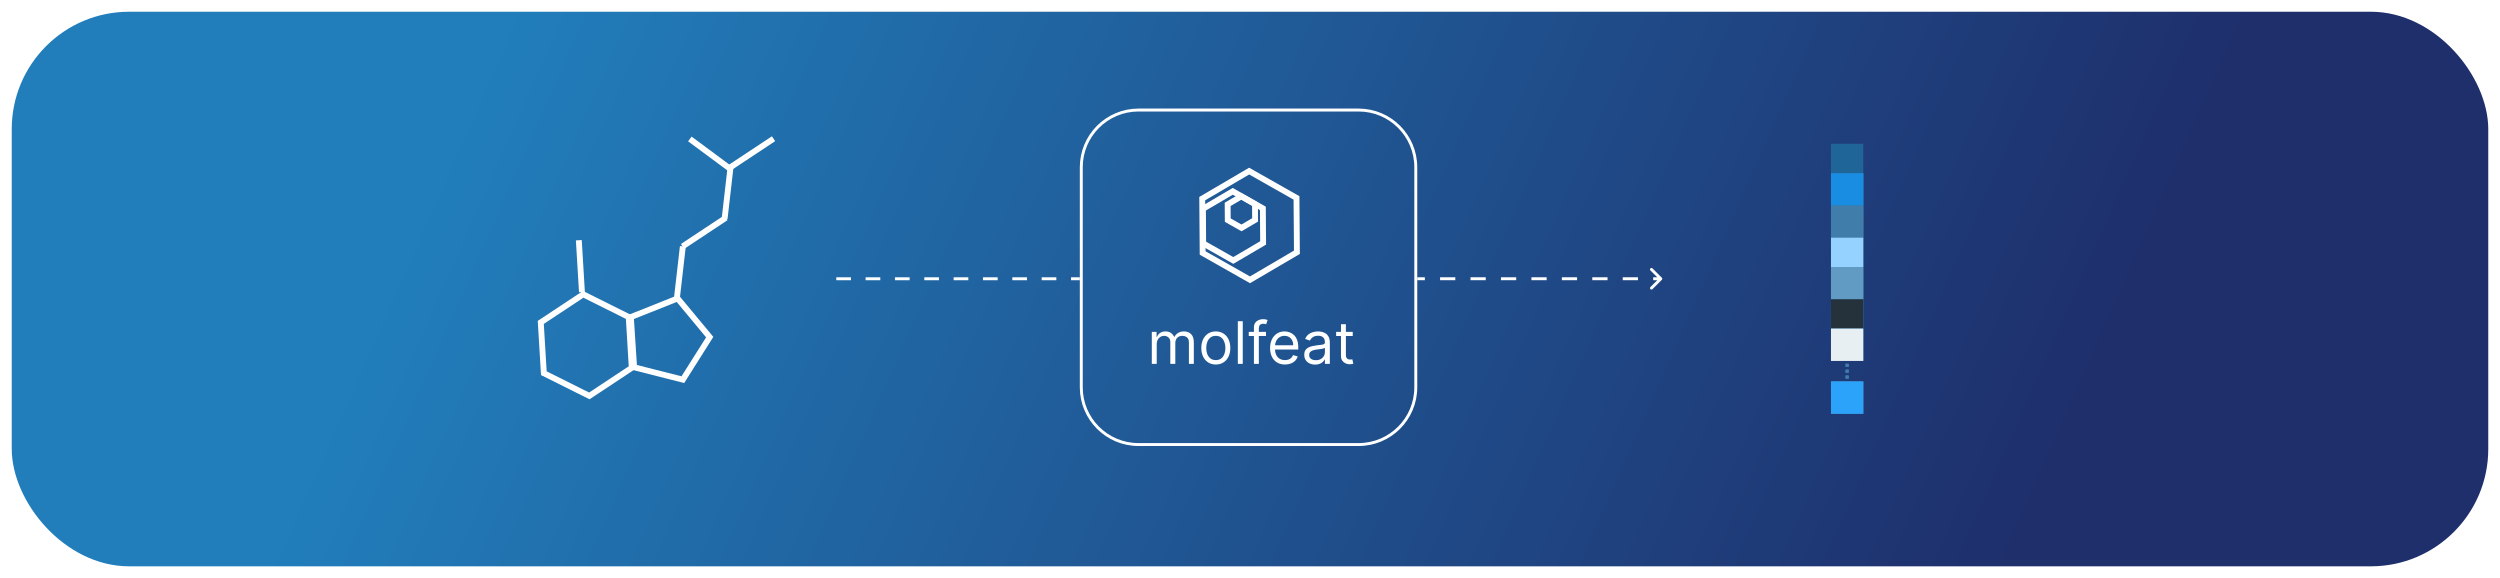 <svg width="852" height="197" viewBox="0 0 852 197" fill="none" xmlns="http://www.w3.org/2000/svg">
<g filter="url(#filter0_d_1016_33415)">
<rect x="4" width="844" height="189" rx="40" fill="url(#paint0_linear_1016_33415)"/>
</g>
<rect x="624" y="70" width="11" height="11" fill="#407DAA"/>
<rect x="624" y="70" width="11" height="11" fill="#407DAA"/>
<rect x="624" y="70" width="11" height="11" fill="#407DAA"/>
<rect x="624" y="81" width="11" height="10" fill="#407DAA"/>
<rect x="624" y="81" width="11" height="10" fill="#407DAA"/>
<rect x="624" y="81" width="11" height="10" fill="#95D2FF"/>
<rect x="624" y="91" width="11" height="11" fill="#407DAA"/>
<rect x="624" y="91" width="11" height="11" fill="#407DAA"/>
<rect x="624" y="91" width="11" height="11" fill="#619AC2"/>
<rect x="624" y="102" width="11" height="10" fill="#407DAA"/>
<rect x="624" y="102" width="11" height="10" fill="#407DAA"/>
<rect x="624" y="102" width="11" height="10" fill="#25323C"/>
<rect x="624" y="112" width="11" height="11" fill="#407DAA"/>
<rect x="624" y="112" width="11" height="11" fill="#407DAA"/>
<rect x="624" y="112" width="11" height="11" fill="#E8EFF3"/>
<rect x="624" y="130" width="11" height="11" fill="#407DAA"/>
<rect x="624" y="130" width="11" height="11" fill="#407DAA"/>
<rect x="624" y="130" width="11" height="11" fill="#2CA3FA"/>
<rect x="629" y="124" width="1" height="1" fill="#407DAA"/>
<rect x="629" y="124" width="1" height="1" fill="#407DAA"/>
<rect x="629" y="124" width="1" height="1" fill="#407DAA"/>
<rect x="629" y="126" width="1" height="1" fill="#407DAA"/>
<rect x="629" y="126" width="1" height="1" fill="#407DAA"/>
<rect x="629" y="126" width="1" height="1" fill="#407DAA"/>
<rect x="629" y="128" width="1" height="1" fill="#407DAA"/>
<rect x="629" y="128" width="1" height="1" fill="#407DAA"/>
<rect x="629" y="128" width="1" height="1" fill="#407DAA"/>
<rect x="624" y="59" width="11" height="11" fill="#407DAA"/>
<rect x="624" y="59" width="11" height="11" fill="#407DAA"/>
<rect x="624" y="59" width="11" height="11" fill="#198DE1"/>
<rect x="624" y="49" width="11" height="10" fill="#1F6598"/>
<path d="M463 37.5H388C377.23 37.5 368.5 46.23 368.5 57V132C368.5 142.77 377.23 151.5 388 151.5H463C473.77 151.5 482.5 142.77 482.5 132V57C482.5 46.23 473.77 37.5 463 37.5Z" stroke="white"/>
<path d="M392.536 124V113.091H394.155V114.795H394.297C394.525 114.213 394.892 113.761 395.398 113.439C395.905 113.112 396.513 112.949 397.224 112.949C397.943 112.949 398.542 113.112 399.02 113.439C399.503 113.761 399.88 114.213 400.15 114.795H400.263C400.543 114.232 400.962 113.785 401.52 113.453C402.079 113.117 402.749 112.949 403.53 112.949C404.506 112.949 405.304 113.254 405.924 113.865C406.544 114.471 406.854 115.416 406.854 116.699V124H405.178V116.699C405.178 115.894 404.958 115.319 404.518 114.973C404.077 114.627 403.559 114.455 402.962 114.455C402.195 114.455 401.601 114.687 401.18 115.151C400.758 115.61 400.547 116.192 400.547 116.898V124H398.843V116.528C398.843 115.908 398.642 115.409 398.239 115.03C397.837 114.646 397.318 114.455 396.684 114.455C396.248 114.455 395.841 114.571 395.462 114.803C395.088 115.035 394.785 115.357 394.553 115.768C394.326 116.176 394.212 116.647 394.212 117.182V124H392.536ZM414.351 124.227C413.366 124.227 412.502 123.993 411.758 123.524C411.02 123.055 410.442 122.4 410.025 121.557C409.613 120.714 409.407 119.729 409.407 118.602C409.407 117.466 409.613 116.474 410.025 115.626C410.442 114.779 411.02 114.121 411.758 113.652C412.502 113.183 413.366 112.949 414.351 112.949C415.336 112.949 416.197 113.183 416.936 113.652C417.679 114.121 418.257 114.779 418.669 115.626C419.086 116.474 419.294 117.466 419.294 118.602C419.294 119.729 419.086 120.714 418.669 121.557C418.257 122.4 417.679 123.055 416.936 123.524C416.197 123.993 415.336 124.227 414.351 124.227ZM414.351 122.722C415.099 122.722 415.714 122.53 416.197 122.146C416.68 121.763 417.038 121.259 417.27 120.634C417.502 120.009 417.618 119.331 417.618 118.602C417.618 117.873 417.502 117.194 417.27 116.564C417.038 115.934 416.68 115.425 416.197 115.037C415.714 114.649 415.099 114.455 414.351 114.455C413.603 114.455 412.987 114.649 412.504 115.037C412.021 115.425 411.664 115.934 411.432 116.564C411.2 117.194 411.084 117.873 411.084 118.602C411.084 119.331 411.2 120.009 411.432 120.634C411.664 121.259 412.021 121.763 412.504 122.146C412.987 122.53 413.603 122.722 414.351 122.722ZM423.529 109.455V124H421.852V109.455H423.529ZM431.456 113.091V114.511H425.576V113.091H431.456ZM427.337 124V111.585C427.337 110.96 427.484 110.439 427.778 110.023C428.071 109.606 428.452 109.294 428.921 109.085C429.39 108.877 429.885 108.773 430.405 108.773C430.817 108.773 431.153 108.806 431.414 108.872C431.674 108.938 431.868 109 431.996 109.057L431.513 110.506C431.428 110.477 431.31 110.442 431.158 110.399C431.011 110.357 430.817 110.335 430.576 110.335C430.022 110.335 429.622 110.475 429.376 110.754C429.134 111.034 429.013 111.443 429.013 111.983V124H427.337ZM437.93 124.227C436.879 124.227 435.972 123.995 435.21 123.531C434.452 123.062 433.868 122.409 433.456 121.571C433.049 120.728 432.845 119.748 432.845 118.631C432.845 117.513 433.049 116.528 433.456 115.676C433.868 114.819 434.441 114.152 435.175 113.673C435.913 113.19 436.775 112.949 437.76 112.949C438.328 112.949 438.889 113.044 439.443 113.233C439.997 113.422 440.501 113.73 440.956 114.156C441.41 114.578 441.773 115.136 442.042 115.832C442.312 116.528 442.447 117.385 442.447 118.403V119.114H434.038V117.665H440.743C440.743 117.049 440.62 116.5 440.373 116.017C440.132 115.534 439.786 115.153 439.336 114.874C438.891 114.594 438.366 114.455 437.76 114.455C437.092 114.455 436.515 114.62 436.027 114.952C435.544 115.278 435.172 115.705 434.912 116.23C434.651 116.756 434.521 117.319 434.521 117.92V118.886C434.521 119.71 434.663 120.409 434.947 120.982C435.236 121.55 435.636 121.983 436.148 122.281C436.659 122.575 437.253 122.722 437.93 122.722C438.371 122.722 438.768 122.66 439.123 122.537C439.483 122.409 439.793 122.22 440.054 121.969C440.314 121.713 440.515 121.396 440.657 121.017L442.277 121.472C442.106 122.021 441.82 122.504 441.417 122.92C441.015 123.332 440.518 123.654 439.926 123.886C439.334 124.114 438.669 124.227 437.93 124.227ZM448.207 124.256C447.516 124.256 446.889 124.125 446.325 123.865C445.762 123.6 445.314 123.219 444.983 122.722C444.651 122.22 444.486 121.614 444.486 120.903C444.486 120.278 444.609 119.772 444.855 119.384C445.101 118.991 445.43 118.683 445.842 118.46C446.254 118.238 446.709 118.072 447.206 117.963C447.708 117.849 448.212 117.759 448.719 117.693C449.381 117.608 449.919 117.544 450.331 117.501C450.747 117.454 451.05 117.376 451.24 117.267C451.434 117.158 451.531 116.969 451.531 116.699V116.642C451.531 115.941 451.339 115.397 450.956 115.009C450.577 114.62 450.002 114.426 449.23 114.426C448.43 114.426 447.802 114.601 447.348 114.952C446.893 115.302 446.574 115.676 446.389 116.074L444.798 115.506C445.082 114.843 445.461 114.327 445.934 113.957C446.413 113.583 446.934 113.323 447.497 113.176C448.065 113.025 448.624 112.949 449.173 112.949C449.523 112.949 449.926 112.991 450.381 113.077C450.84 113.157 451.282 113.325 451.709 113.581C452.14 113.837 452.497 114.223 452.781 114.739C453.065 115.255 453.207 115.946 453.207 116.812V124H451.531V122.523H451.446C451.332 122.759 451.143 123.013 450.878 123.283C450.613 123.553 450.26 123.782 449.819 123.972C449.379 124.161 448.842 124.256 448.207 124.256ZM448.463 122.75C449.126 122.75 449.684 122.62 450.139 122.359C450.598 122.099 450.944 121.763 451.176 121.351C451.413 120.939 451.531 120.506 451.531 120.051V118.517C451.46 118.602 451.304 118.68 451.062 118.751C450.826 118.818 450.551 118.877 450.238 118.929C449.931 118.976 449.63 119.019 449.336 119.057C449.048 119.09 448.813 119.118 448.633 119.142C448.198 119.199 447.791 119.291 447.412 119.419C447.038 119.542 446.735 119.729 446.503 119.98C446.275 120.226 446.162 120.562 446.162 120.989C446.162 121.571 446.377 122.011 446.808 122.31C447.244 122.603 447.795 122.75 448.463 122.75ZM461.011 113.091V114.511H455.357V113.091H461.011ZM457.005 110.477H458.681V120.875C458.681 121.348 458.75 121.704 458.887 121.94C459.029 122.172 459.209 122.329 459.427 122.409C459.65 122.485 459.884 122.523 460.13 122.523C460.315 122.523 460.466 122.513 460.585 122.494C460.703 122.471 460.798 122.452 460.869 122.438L461.21 123.943C461.096 123.986 460.937 124.028 460.734 124.071C460.53 124.118 460.272 124.142 459.96 124.142C459.486 124.142 459.022 124.04 458.568 123.837C458.118 123.633 457.744 123.323 457.445 122.906C457.152 122.49 457.005 121.964 457.005 121.33V110.477Z" fill="white"/>
<path d="M441.987 85.973L425.997 95.36L409.863 86.22L409.72 67.693L425.711 58.305L441.845 67.446L441.987 85.973Z" stroke="white" stroke-width="2"/>
<path d="M430.473 82.794L420.305 88.763L410.047 82.951L409.956 71.172L420.124 65.203L430.382 71.015L430.473 82.794Z" stroke="white" stroke-width="2"/>
<path d="M427.74 74.945L423.102 77.667L418.423 75.016L418.382 69.645L423.019 66.922L427.698 69.573L427.74 74.945Z" stroke="white" stroke-width="2"/>
<path d="M566.354 95.354C566.549 95.158 566.549 94.842 566.354 94.646L563.172 91.465C562.976 91.269 562.66 91.269 562.464 91.465C562.269 91.66 562.269 91.976 562.464 92.172L565.293 95L562.464 97.828C562.269 98.024 562.269 98.34 562.464 98.535C562.66 98.731 562.976 98.731 563.172 98.535L566.354 95.354ZM483 95.5H485.594V94.5H483V95.5ZM490.781 95.5H495.969V94.5H490.781V95.5ZM501.156 95.5H506.344V94.5H501.156V95.5ZM511.531 95.5H516.719V94.5H511.531V95.5ZM521.906 95.5H527.094V94.5H521.906V95.5ZM532.281 95.5H537.469V94.5H532.281V95.5ZM542.656 95.5H547.844V94.5H542.656V95.5ZM553.031 95.5H558.219V94.5H553.031V95.5ZM563.406 95.5H566V94.5H563.406V95.5Z" fill="white"/>
<path d="M285 95H368" stroke="white" stroke-dasharray="5 5"/>
<path d="M185.339 127.187L184.296 109.875L198.757 100.303L214.262 108.042L215.305 125.353L200.843 134.925L185.339 127.187Z" stroke="white" stroke-width="2"/>
<path d="M216.106 125.172L214.997 108.06L230.921 101.704L241.869 114.887L232.713 129.392L216.106 125.172Z" stroke="white" stroke-width="2"/>
<line y1="-1" x2="17.704" y2="-1" transform="matrix(0.114 -0.993 0.994 0.113 231.693 101.635)" stroke="white" stroke-width="2"/>
<line y1="-1" x2="17.701" y2="-1" transform="matrix(-0.06 -0.998 0.998 -0.061 199.322 99.471)" stroke="white" stroke-width="2"/>
<line y1="-1" x2="17.701" y2="-1" transform="matrix(0.834 -0.552 0.551 0.834 233.162 84.82)" stroke="white" stroke-width="2"/>
<line y1="-1" x2="17.704" y2="-1" transform="matrix(0.114 -0.993 0.994 0.113 247.938 74.699)" stroke="white" stroke-width="2"/>
<line y1="-1" x2="17.701" y2="-1" transform="matrix(0.834 -0.552 0.551 0.834 249.408 57.885)" stroke="white" stroke-width="2"/>
<line y1="-1" x2="17.689" y2="-1" transform="matrix(-0.803 -0.595 0.595 -0.804 249.895 57.076)" stroke="white" stroke-width="2"/>
<defs>
<filter id="filter0_d_1016_33415" x="0" y="0" width="852" height="197" filterUnits="userSpaceOnUse" color-interpolation-filters="sRGB">
<feFlood flood-opacity="0" result="BackgroundImageFix"/>
<feColorMatrix in="SourceAlpha" type="matrix" values="0 0 0 0 0 0 0 0 0 0 0 0 0 0 0 0 0 0 127 0" result="hardAlpha"/>
<feOffset dy="4"/>
<feGaussianBlur stdDeviation="2"/>
<feComposite in2="hardAlpha" operator="out"/>
<feColorMatrix type="matrix" values="0 0 0 0 0 0 0 0 0 0 0 0 0 0 0 0 0 0 0.25 0"/>
<feBlend mode="normal" in2="BackgroundImageFix" result="effect1_dropShadow_1016_33415"/>
<feBlend mode="normal" in="SourceGraphic" in2="effect1_dropShadow_1016_33415" result="shape"/>
</filter>
<linearGradient id="paint0_linear_1016_33415" x1="153.956" y1="44.641" x2="651.358" y2="264.392" gradientUnits="userSpaceOnUse">
<stop stop-color="#217EBB"/>
<stop offset="1" stop-color="#1E2F6C"/>
</linearGradient>
</defs>
</svg>
